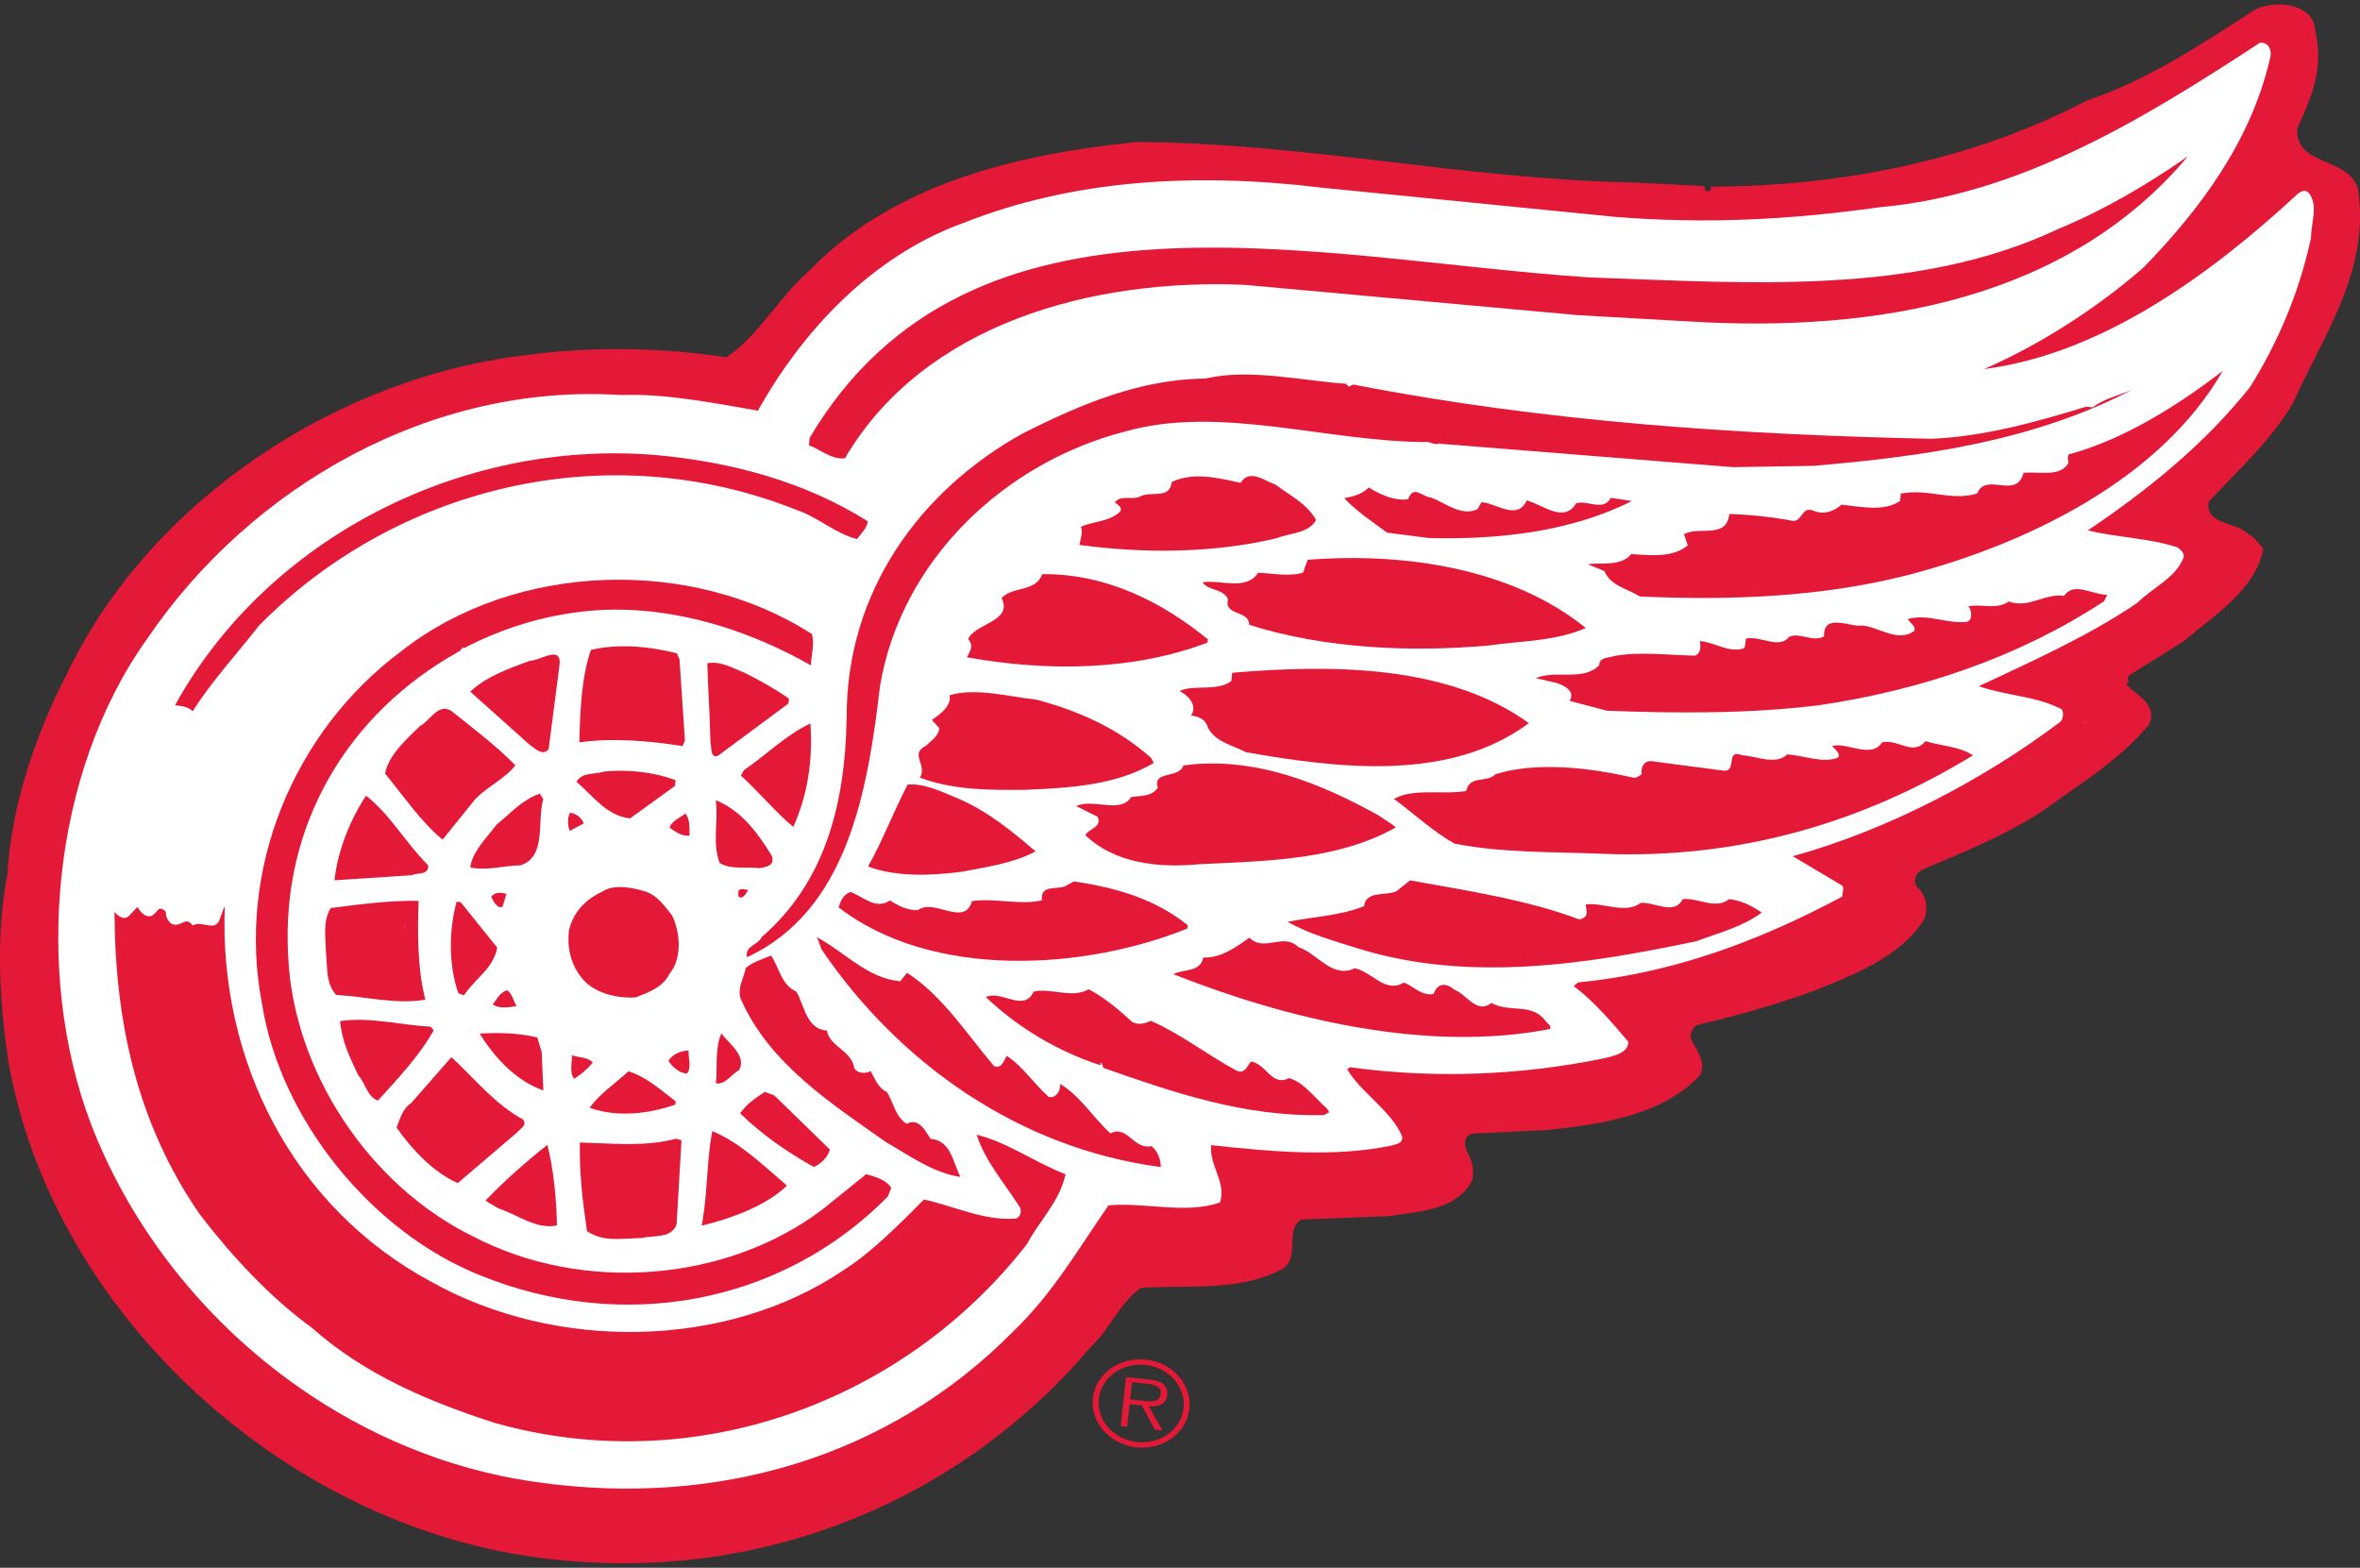 <svg height="186" viewBox="0 0 280 186" width="280" xmlns="http://www.w3.org/2000/svg"><rect x="0" y="0" width="280" height="186" fill="#333333" stroke="none"/><g fill="none" fill-rule="evenodd"><g fill-rule="nonzero"><path d="m274.686 3.629c1.023 4.337-.357 7.84-2.132 11.579-.296 4.601 6.038 3.308 7.197 7.173 1.503 9.716-4.153 17.473-7.665 25.368-2.428 4.267-6.568 8.062-10.056 11.802-.37 2.627 3.093 2.419 4.535 3.656.752.473 1.54 1.251 1.959 1.974-1.035 4.921-5.878 7.84-9.44 10.898l-6.457 4.031c-.431.334.197 1.001-.394 1.043 1.121 1.293 3.869 2.377 2.724 4.823-3.512 4.24-8.257 7.075-12.742 10.328-4.449 2.877-9.292 4.81-13.925 6.77-1.023.375-1.442 1.515-.74 2.28.998.904 1.232 2.294.789 3.628-2.76 4.532-8.392 6.672-13.235 8.618-4.412 1.585-8.885 2.877-13.531 3.948-.702.111-1.097 1.07-.961 1.668.554 1.251 1.873 2.669 1.097 4.351-4.547 4.823-11.744 5.81-18.226 6.505l-8.811.417c-1.331.445-.789 1.89-.382 2.627.493.931.579 1.918.37 2.975-1.959 3.545-6.198 3.572-9.711 4.184l-10.586.417c-2.021 1.46-.049 4.24-2.107 5.797-5.016 2.794-11.116 1.932-16.883 2.307-2.551 1.779-3.685 4.921-5.977 7.034-16.92 19.919-43.156 29.483-70.07 24.215-28.799-5.88-53.359-30.095-58.313-57.993-1.097-7.117-1.528-15.04-.136-22.38.493-8.215 3.364-16.569 7.111-23.839 9.908-20.587 32.274-35.307 54.998-37.768 7.382-.973 15.737-.848 23.192.334 3.709-2.446 6.285-7.187 9.883-10.342 10.068-10.342 24.72-13.775 38.756-15.207 19.877.083 39.299 4.448 58.856 4.796l8.528.431c.037.403.135.598.518.639l.32-.25-.16-.32c15.848-.056 31.054-3.128 44.721-10.217 7.147-2.391 13.506-6.617 19.766-10.676 2.206-1.334 7.197-.987 7.32 2.377" fill="#e41837"/><path d="m269.313 6.979c-2.243 9.703-8.232 17.82-14.997 24.757-5.422 4.74-12.212 9.133-18.916 12.052 14.159-1.821 27.136-11.454 37.314-20.879.407-.25.826-.403 1.171-.07 1.22 1.501.32 3.475.308 5.352-1.38 6.45-3.894 12.371-7.234 17.723-5.348 6.7-11.83 12.01-19.249 17.014 3.635.89 7.283.89 10.697 2.043.271.222.813.681.665 1.168-.949 2.446-3.524 3.447-5.508 5.393-5.73 3.906-12.668 7.006-18.793 9.883 3.315 1.154 6.765 1.14 9.834 2.738.271.334.173 1.209-.148 1.473-9.119 6.881-20.493 12.844-31.757 15.958l5.841 3.475c.333.334 0 .89.037 1.307-9.92 5.31-20.198 9.119-31.338 10.189l-.542.431c2.477 1.849 4.658 4.448 6.482 6.603.062 1.39-1.947 1.765-3.167 2.029-9.464 1.918-19.655 2.405-29.859 1.001l-.308.25c1.577 2.738 5.361 5.018 6.519 8.007.099.792-.789.89-1.306 1.043-6.839 1.418-14.246.709-21.356-.056-.259 2.446 1.812 4.323 1.048 6.797-4.091 1.432-8.959-.056-13.235.348-3.623 5.227-6.655 10.523-11.374 15.026-14.714 14.846-34.949 20.837-56.391 17.82-23.673-3.253-44.351-20.35-52.904-42.355-6.913-18.071-4.732-41.854 6.642-57.757 12.286-18.071 33.704-30.331 56.194-28.871 5.435-.209 11.399 1.029 16.242 1.849 5.237-9.383 13.494-18.335 24.375-22.269 12.952-5.115 27.32-6.019 42.392-4.198l34.764 3.461c10.943.904 21.147.334 31.436-1.112 16.612-1.46 31.153-10.314 45.238-19.53 1.097-.069 1.466.959 1.183 1.904" fill="#fff"/><path d="m200.747 38.158-13.506-.765-39.582-3.6c-18.041-.765-38.005 4.559-47.407 20.573-1.504.222-2.859-1.001-4.276-1.543l.086-.876c19.039-32.11 59.706-21.212 92.559-19.03 18.83.653 38.83 2.21 55.676-5.796 5.459-2.266 10.401-5.185 15.293-8.577-14.344 17.042-36.92 20.892-58.843 19.614" fill="#e41837"/><path d="m226.145 68.281c-10.117 2.544-20.703 2.975-31.584 2.488-1.466-.931-3.512-1.265-4.202-3.016l-1.984-.806c1.417-.25 3.907.334 5.163-1.209 2.44.153 4.979.431 6.704-1.043l-.444-1.321c1.774-1.001 5.052.639 5.373-2.391 2.465.069 5.003.348 7.591.82 1.183-.069.986-1.765 2.403-1.209 1.208.528 2.44.069 3.315-.723 2.44.264 5.04.848 6.95-.431l.086-.876c3.327-.639 5.915.931 9.057-.014 1.085-2.627 4.646.806 5.509-2.446 1.774-.209 4.362.57 5.336-1.195-.074-.306-.135-.612 0-.987 6.494-1.751 12.939-5.783 18.3-9.925-7.505 13.066-23.599 20.684-37.573 24.284" fill="#e41837"/><path d="m253.059 46.193c-11.707 6.116-24.683 7.951-37.918 9.077l-9.563.153-34.936-2.794c-.431.236-1.06-.32-1.651-.181-11.818-.097-24.264-4.393-35.404-1.279-14.393 3.67-26.667 15.249-29.181 30.234-1.454 12.441-3.857 26.647-15.786 32.166-.246-1.404 1.331-1.432 1.738-2.377 7.271-6.297 9.92-15.263 10.093-26.077-.049-14.971 8.725-26.939 20.876-33.681 6.901-3.489 13.999-6.464 21.689-6.519 5.151-1.223 11.3.236 16.76.626-.012.195.185.209.259.334l.53-.25c22.859 4.448 45.928 5.949 68.615 6.436 6.334-.292 12.434-2.002 18.324-3.809l.801.069c1.269-1.029 3.192-1.418 4.757-2.127" fill="#e41837"/><path d="m234.365 49.682-.185-.222.197.014z" fill="#fff"/><path d="m193.624 59.44c-7.086 3.572-15.564 4.615-24.104 4.393l-4.954-.639c-1.725-1.279-3.66-2.558-5.077-4.087 1.011-.195 2.12-.459 2.896-1.265 1.393.848 3.081 1.612 4.67 1.39.69-1.807 1.701-.222 2.773-.195 1.713.681 3.598 2.266 5.472 1.376l.481-.834c1.664.097 4.301 2.252 5.348-.209 1.91.5 4.436 2.752 5.866.348 1.343-.445 3.229 1.029 4.116-.653z" fill="#e41837"/><path d="m156.15 61.692c-.85 1.585-3.093 1.529-4.658 2.155-7.369 1.765-15.552 1.863-23.414.806.062-.584.468-1.515.148-2.141 1.54-.723 3.29-.528 4.72-1.849.16-.584-.308-.737-.678-1.056.69-.917 2.009-.278 2.933-.667 1.257-.765 3.598.389 3.82-1.751 2.502-1.223 5.459-.5 8.17.097 1.06-1.751 2.958-.181 4.202.25 1.639 1.251 3.611 2.155 4.757 4.156" fill="#e41837"/><path d="m249.646 71.325c-10.278 6.742-21.935 10.606-33.938 12.358-8.158 1.001-16.735.959-25.065.639l-4.412-1.168c.715-1.182-.678-1.835-1.553-2.127l-2.477-.57c2.366-1.015 5.656.417 7.542-1.543.012-.987 1.171-.848 1.799-1.084 3.019-.556 6.408-.097 9.55-.042.715-.236.715-1.112.579-1.724 1.762.097 3.389 1.446 5.225.862.222-.278.185-.765.234-1.154 1.701-.403 3.98 1.321 5.139-.222 1.331-.556 2.773.681 4.141-.042-.086-2.877 3.155-1.043 4.56-1.293 2.058.222 4.215 2.029 6.137.653.259-.653-.579-.945-.74-1.432 2.44-.639 4.572.584 6.95.348.702-.125.616-1.112.382-1.626l-.173-.222c1.602-.334 3.315.459 4.794-.57 2.465.862 4.239-1.015 6.568-.667 1.171-1.738 3.364-.125 5.126-.125z" fill="#e41837"/><path d="m102.975 61.858c-.185.862-.739 1.376-1.306 2.099-2.588-.667-4.547-2.544-7.024-3.406-22.933-9.174-47.962-2.53-63.908 13.664-2.625 3.364-5.619 6.589-7.875 10.175-.542-.556-1.319-.626-2.095-.723 10.881-19.697 33.741-31.499 56.773-29.705 9.366.82 18.066 3.253 25.435 7.895" fill="#e41837"/><path d="m254.982 71.2.382.042z" fill="#ee2b3d"/><path d="m188.141 74.508c-3.598 1.585-7.739 1.529-11.633 2.085-9.033.806-19.347.375-28.294-2.46 0-1.779-3.032-1.015-2.514-3.044-.653-1.334-2.267-.917-3.032-2.002 2.107-.348 5.188 1.056 6.605-1.14 1.676.07 3.697.5 5.324-.014l.555-1.515c11.522-.917 24.314 1.043 32.989 8.09" fill="#e41837"/><path d="m143.309 75.856-.049.389c-8.713 3.294-18.781 3.489-28.54 1.738.382-.737.838-1.376.148-2.155.789-1.877 5.348-2.071 3.968-4.879 1.319-1.432 4.005-.653 4.831-2.836 7.677-.042 14.209 3.322 19.643 7.743" fill="#e41837"/><path d="m246.984 85.892.641-.528-.234.473z" fill="#ee2b3d"/><path d="m181.388 85.795c-9.218 6.867-22.157 5.477-33.556 3.447-1.676-.862-3.993-1.307-4.658-3.267-.32-.709-1.072-1.001-1.861-1.084.813-1.182-.333-2.391-1.368-2.905 1.577-.806 4.523.097 6.149-1.195l.099-.973c11.732-1.001 25.608-.973 35.195 5.977" fill="#e41837"/><path d="m96.308 75.217c.382 1.112-.086 2.641-.099 3.725-7.049-4.017-15.897-7.048-25.09-6.561-5.755.361-11.153 1.946-16.143 4.559-.025.195.136-.528-.333.209l-.308.209c-13.001 7.256-21.023 20.475-20.148 36.03.592 13.65 9.563 27.231 21.911 33.292 13.038 6.811 30.13 5.421 41.492-3.197l5.176-4.17c1.146.32 2.391.667 2.97 1.612l-.394 1.029c-12.73 12.9-31.584 16.18-48.368 9.355-12.927-5.157-23.697-18.529-25.879-32.152-3.093-15.888 3.709-32.388 16.55-41.924 13.568-10.648 34.493-11.148 48.664-2.016" fill="#e41837"/><path d="m234.081 89.618c-13.297 8.118-28.023 12.33-43.994 11.676-5.977-.25-11.621-.07-17.499-1.195-2.6-1.46-4.831-3.572-7.197-5.31 2.292-1.321 5.755-.459 8.565-.945.407-1.918 2.452-.917 3.475-1.988 4.88-1.529 11.189-.765 16.193.375.468.153.801-.111 1.134-.375-.086-1.084.468-1.724 1.442-1.515l8.244 1.084c1.75.208.185-2.627 2.255-1.821 1.676.097 4.005 1.223 5.336-.097 1.959.097 4.313 1.14 6.075.348.246-.556-.481-1.029-.739-1.348 1.713-.514 4.646 1.585 5.94-.445 1.922-.389 3.66 1.668 5.139-.125 1.91.584 4.067.626 5.632 1.682" fill="#e41837"/><path d="m240.637 89.938c.283.125-.21.167-.308.167l.234-.278z" fill="#ee2b3d"/><g fill="#e41837" transform="translate(13.317 76.321)"><path d="m123.251 13.589.32.612c-4.51 2.655-9.969 2.961-15.207 3.183-4.128.042-8.577.056-12.545-1.446.949-1.473-1.269-2.808.702-3.767.653-.626 1.503-1.126 1.602-2.099l-.875-.973c.961-.695 2.341-1.612 2.095-2.933 3.142-.931 6.975.167 10.278.514 5.077 1.348 9.686 3.42 13.629 6.909"/><path d="m67.303 1.913.641 9.619-.271.667c-3.869-.626-8.355-1.001-12.249-.445.062-3.433.234-7.743 1.368-10.967 3.13-.751 6.852-.459 10.204.403z"/><path d="m80.292 6.569-.074.584-8.343 6.186c-.912.389-.764-.959-.9-1.585-.062-3.142-.296-6.422-.37-9.383 1.602-.32 3.093.626 4.51 1.168 1.762.89 3.524 1.877 5.176 3.03"/><path d="m53.083 2.441-1.306 10.106c-.678.904-1.664-.083-2.292-.542l-7.012-6.269c1.972-1.849 4.646-2.752 7.086-3.67 1.195.028 3.648-1.877 3.524.375"/><path d="m152.284 21.846c-6.901 3.878-15.182 3.976-23.316 4.365-4.781.473-10.031-.097-13.506-3.433.283-.751 2.07-.945 1.429-2.21l-2.526-1.251c2.058-.959 5.213.959 6.519-1.07 1.097-.181 2.465-.028 3.167-1.126-.665-2.043 2.477-1.015 3.044-2.627 8.392-1.154 16.402 2.168 23.18 5.949.641.473 1.392.848 2.009 1.404"/><path d="m82.831 9.502c.308 4.379-.32 8.438-2.021 12.288-2.07-1.696-3.993-4.073-6.223-6.088l.357-.653c2.871-1.96 4.769-4.017 7.887-5.546"/><path d="m47.833 14.479c-1.38 1.724-3.204 2.405-4.769 4.017l-3.869 4.796c-2.538-2.043-4.732-5.338-6.827-7.826.431-2.224 2.514-4.059 4.153-5.658 1.146-.57 2.181-2.808 3.734-1.765 2.538 2.043 5.176 4.003 7.579 6.436"/><path d="m109.547 24.695c-2.613 1.39-5.804 1.849-8.725 2.405-3.697.487-7.764.639-11.152-.612 1.688-2.975 3.056-6.561 4.695-9.73 2.083-.167 4.227.945 6.199 1.751 3.303 1.446 6.272 3.837 8.984 6.186"/><path d="m195.699 31.952c-2.144 1.64-5.287 2.474-7.751 3.392-12.693 2.669-26.828 4.976-40.063.89-2.859-.904-5.829-1.71-8.429-3.183 2.723-.584 6.174-.695 9.07-1.863.197-1.863 2.588-1.195 3.833-1.765l1.614-1.293c6.852 1.237 13.839 2.28 20.074 4.629.407-.056.924-.292.887-.89l-.111-.89c2.107-.264 4.707 1.195 6.531-.181 1.688-.111 3.968 1.515 4.979-.445 1.787-.208 3.882 1.307 5.508 0 1.553.167 2.859.904 3.857 1.599"/><path d="m66.835 16.244-.074.681-5.324 3.85c-2.736-.292-4.264-2.53-6.346-4.337.628-1.195 2.169-.834 3.29-1.223 2.797-.278 5.903.056 8.454 1.029"/><path d="m78.271 25.251c.37 1.126-.739 1.307-1.429 1.432-1.651-.195-3.389.208-4.769-.612-.924-2.28-.123-5.143-.468-7.451 3.031 1.223 5.003 3.892 6.667 6.631"/><path d="m51.136 18.482c-.776 2.669.444 6.839-2.711 7.868-1.972 0-3.833.667-5.94.25.197-1.849 1.947-3.531 3.105-5.074 1.725-1.39 2.982-2.933 5.139-3.684z"/><path d="m68.486 22.819c-.887.111-1.713-.486-2.354-.945.185-.765 1.208-1.154 1.861-1.668.53.556.505 1.626.493 2.613"/><path d="m55.954 21.359-1.676.904c-.234-.612-.32-1.501.037-2.155.678.069 1.319.528 1.639 1.251"/><path d="m37.494 26.35c.062 1.195-1.282.848-1.996 1.168l-9.132.598c.382-3.517 1.861-7.187 3.746-10.036 2.908 2.28 4.707 5.63 7.382 8.271"/><path d="m127.601 33.453-.049.389c-12.249 4.962-30.29 6.061-41.381-2.516.283-.751.456-1.418 1.392-1.821 1.442.459 3.019 2.196 4.707 1.001.924.598 2.046 1.209 3.327 1.154 1.922-1.46 5.484 2.071 6.408-1.07 2.711-.403 5.767.528 8.294-.097-.185-1.89 1.602-1.209 2.748-1.668l1.035-.57c5.139.751 9.723 2.127 13.519 5.199"/><path d="m140.713 36.038c2.292.751 4.017 3.795 6.704 2.516 2.033.403 3.623 3.044 5.841 1.696 1.121.431 2.083 1.612 3.5 1.362.53-1.404 1.503-1.307 2.502-.5 1.429.542 2.637 2.933 4.375 1.557 2.132 1.209 4.831-.07 6.445 2.168.172.32.727.473.493.931-14.677 2.85-31.276-1.209-44.672-6.505 1.146-.653 3.155-.153 3.549-1.974 2.169.042 3.882-1.251 5.471-2.363 1.774 1.779 4.005-.653 5.792 1.112"/><path d="m75.474 29.283c-.333.361-.394.848-.974.89-.382-.139-.148-.514-.21-.82.345-.361.789-.111 1.183-.069"/><path d="m66.392 32.243c1.048 2.085 1.22 5.157-.271 6.964-.752 1.599-2.6 2.266-4.042 2.808-2.267.139-4.954-.542-6.346-2.266-1.306-1.612-1.775-3.531-1.553-5.685.518-2.099 1.873-3.628 3.931-4.587 1.393-.931 3.512-.514 5.052-.056 1.516.459 2.354 1.751 3.229 2.822"/><path d="m46.305 31.256c-.727.306-1.097-.82-1.343-1.14.37-.639 1.134-.556 1.811-.389z"/><path d="m93.49 40.097.813-1.001c4.227 2.724 7.172 7.381 10.314 11.065.961.389 1.171-.765 1.516-1.209 1.935 1.279 3.192 3.294 4.991 4.879.678.167 1.134-.487 1.269-.862l.086-.681c2.391 1.446 3.98 4.073 5.952 5.866 1.984-1.07 2.736 1.974 4.868 1.501.801.681 1.085 1.599 1.109 2.488-16.809-2.21-31.079-12.316-40.247-25.813l-.542-1.446c3.266 1.738 5.977 4.879 9.871 5.213"/><path d="m45.676 36.108c-.468 2.502-2.538 3.559-3.956 5.671l-.653-.264c-1.134-3.183-1.171-7.326-.21-10.856l.481.056z"/><path d="m36.348 30.561c-.123 3.725-.172 7.965.801 11.718-3.413.612-7.049-.375-10.573-.556-1.245-1.321-1.035-3.267-1.22-5.06-.025-1.668-.407-3.684.567-5.254 3.389-.431 6.975-.917 10.425-.848"/><path d="m121.045 44.948c.752.361 1.454.167 2.181-.153 3.561 1.557 6.741 4.073 10.191 5.922.937.403 1.245-.556 1.688-1.098 1.836.292 2.44 3.016 4.522 1.974 1.725.473 3.093 2.391 4.51 3.628l.246.417-.604.334c-9.489.25-18.029-2.738-26.174-5.588l-.234-.612c-.197-.028-.111.181-.123.292-5.139-1.654-9.859-4.532-13.605-8.09 1.861-.876 4.51 1.877 5.681-.653 2.021-.473 4.633.876 6.519-.278 1.873.973 3.586 2.446 5.2 3.906"/><path d="m81.155 41.32c.998 1.682 1.195 4.462 3.635 4.629.296 1.904 2.995 2.391 3.253 4.49.431.639 1.417.639 1.935.306.493.945.961 2.071 1.91 2.474.838 1.279.961 2.864 2.354 3.795 1.454-.737 2.169.737 2.847 1.779 2.44.181 2.649 2.85 3.549 4.518-3.192-.445-6.026-2.516-8.799-4.101-6.408-4.532-13.876-9.272-17.277-17.028-.431-1.321.37-2.433.604-3.67.863-.695 1.996-1.07 3.007-1.46.949 1.39 1.195 3.489 2.982 4.267"/><path d="m37.765 75.71c14.763 8.299 35.059 8.132 49.083-1.39 3.401-2.182 6.605-5.477 9.464-8.326 3.648.806 7.111 2.544 10.881 2.266.715-.222.727-1.195.37-1.529-1.688-2.655-4.054-5.366-5.003-8.424 3.648.89 6.938 3.308 10.536 4.684-.653 3.183-3.068 5.477-4.56 8.271-14.517 18.71-39.348 27.94-63.144 21.24-7.788-2.516-15.416-5.713-21.615-11.218-5.213-3.795-9.698-8.716-13.408-13.553-7.406-10.745-10.043-22.741-10.105-35.863.431.542 1.171 1.015 1.713.487l1.011-1.07c.333.542.838 1.265 1.651 1.07.838-.403.739-1.404 1.725-.5-.049.487.185 1.098.727 1.46 1.134.417 1.59-1.015 2.452.167 1.158-.667 2.748.89 3.241-.834l.567-1.515c-.715 18.335 8.035 35.724 24.412 44.579"/></g><path d="m48.162 109.774c.062.306-.135.389-.259.57l.074-.598z" fill="#ee2b3d"/><path d="m61.298 119.365c-.887.111-1.996.389-2.834-.195.591-.737.739-1.307 1.676-1.696.641.361.739 1.265 1.158 1.89" fill="#e41837"/><path d="m87.67 126.955c-.961.584-1.676 1.779-2.736 1.571.21-1.849-.148-4.059.653-5.936.579.945 3.142 2.697 2.083 4.365" fill="#e41837"/><path d="m81.52 127.358c-.801.028-1.799-.765-2.206-1.501.481-.848 1.614-1.209 2.391-1.223-.086.862.394 1.918-.185 2.725" fill="#e41837"/><path d="m64.268 124.814.197 4.559c-3.229-1.14-5.693-3.781-7.554-6.742 2.181-.139 4.646-.083 6.839.459z" fill="#e41837"/><path d="m51.452 122.242c-1.713 3.058-4.264 5.741-6.617 8.34-1.319-.528-1.38-1.918-2.329-3.003-.974-2.085-1.935-3.948-2.157-6.436 3.5-.514 7.037.459 10.746.667z" fill="#e41837"/><path d="m70.331 126.065c-.678.806-1.319 1.334-2.181 1.918-.616-.556-.283-1.904-.283-2.78.863.292 1.849.195 2.465.862" fill="#e41837"/><path d="m80.165 130.666-.037.389c-3.278 1.126-6.864 1.529-10.179.375 1.269-1.724 2.97-2.822 4.609-4.323 2.095.626 3.796 2.182 5.607 3.559" fill="#e41837"/><path d="m62.099 132.848c.419.737-.382 1.043-.739 1.501l-7.049 6.019c-2.921-1.293-5.472-4.031-7.258-6.589.407-1.043.739-2.294 1.688-2.864l4.818-5.491c2.687 2.46 5.114 5.574 8.54 7.423" fill="#e41837"/><path d="m98.453 136.379c-.21.959-1.171 1.751-1.885 2.071-3.167-1.724-6.273-3.934-8.762-6.366.924-1.279 1.848-1.765 2.921-2.544l1.146.431z" fill="#e41837"/><path d="m93.363 140.66c-2.428 2.391-6.679 3.934-10.117 4.754l.135-.723c.579-3.572.481-7.214 1.134-10.495 3.389 1.432 6.063 4.101 8.848 6.464" fill="#e41837"/><path d="m80.276 145.248c-.579 1.71-2.699 1.293-4.116 1.626-2.674.083-4.584.487-6.519-.806-.505-3.503-.924-6.895-.838-10.523 3.845.111 7.727.542 11.387-.445l.665.181z" fill="#e41837"/><path d="m66.079 145.387c-2.428.528-4.695-1.293-6.975-2.029-.456-.348-1.023-.514-1.479-.945 2.23-2.321 4.621-4.434 7.32-6.589.752 3.03 1.072 6.408 1.134 9.564" fill="#e41837"/><path d="m134.079 166.029.234-2.057 1.824.209c.801.083 1.664.278 1.577 1.182-.123 1.195-1.516.904-2.44.792zm2.218.82c1.146.083 2.07-.236 2.193-1.39.062-.473-.123-1.029-.591-1.334-.444-.306-.974-.375-1.516-.445l-2.797-.306-.616 5.81.764.083.296-2.683 1.442.167 1.54 2.864.924.111zm-1.454 4.865c3.155.347 5.952-1.71 6.272-4.587.296-2.864-1.984-5.477-5.151-5.81-3.179-.347-5.989 1.71-6.309 4.573-.308 2.877 2.009 5.477 5.188 5.824m.062-.626c-2.785-.306-4.818-2.586-4.535-5.129.271-2.516 2.748-4.323 5.533-4.017 2.76.292 4.794 2.586 4.523 5.115-.284 2.53-2.736 4.337-5.521 4.031" fill="#e41837"/></g><path d="m134.079 166.029.234-2.057 1.824.209c.801.083 1.664.278 1.577 1.182-.123 1.195-1.516.904-2.44.792zm2.218.82c1.146.083 2.07-.236 2.193-1.39.062-.473-.123-1.029-.591-1.334-.444-.306-.974-.375-1.516-.445l-2.797-.306-.616 5.81.764.083.296-2.683 1.442.167 1.54 2.864.924.111zm-1.454 4.865c3.155.347 5.952-1.71 6.272-4.587.296-2.864-1.984-5.477-5.151-5.81-3.179-.347-5.989 1.71-6.309 4.573-.308 2.877 2.009 5.477 5.188 5.824zm.062-.626c-2.785-.306-4.818-2.586-4.535-5.129.271-2.516 2.748-4.323 5.533-4.017 2.76.292 4.794 2.586 4.523 5.115-.284 2.53-2.736 4.337-5.521 4.031z" stroke="#ee2b3d" stroke-width=".001"/></g></svg>